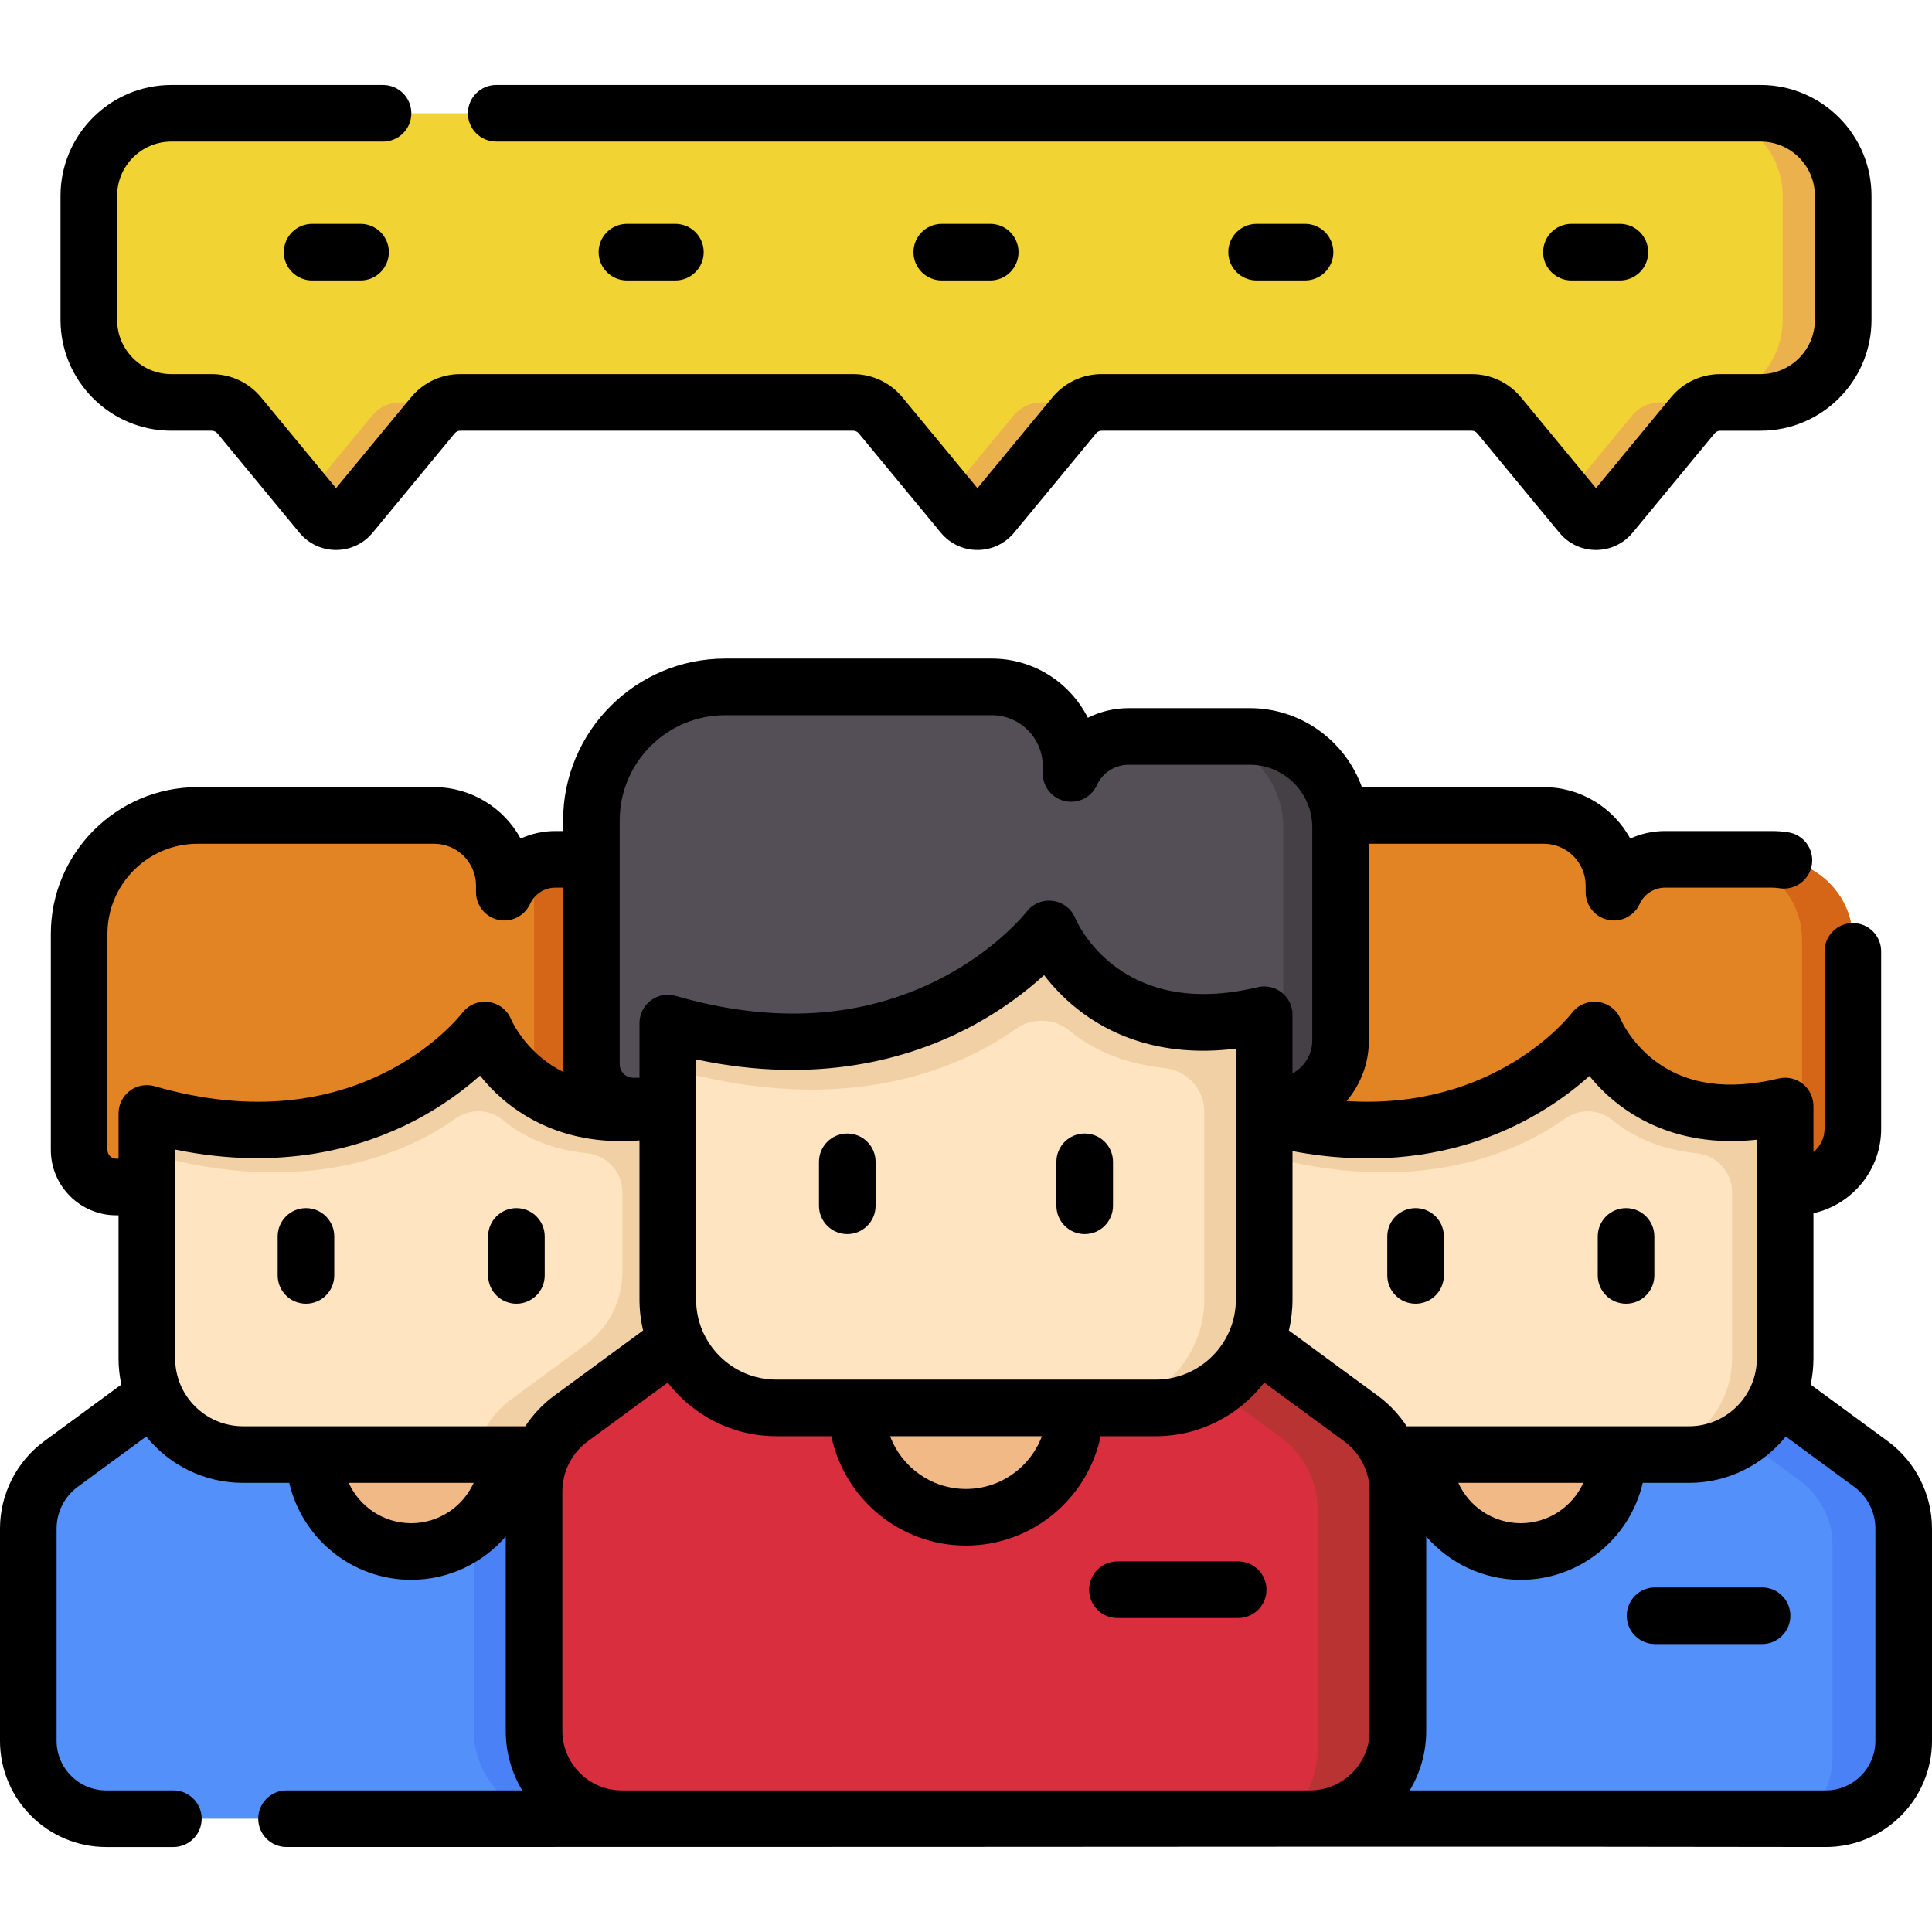 <?xml version="1.0"?>
<svg xmlns="http://www.w3.org/2000/svg" id="Capa_1" enable-background="new 0 0 512 512" height="512px" viewBox="0 0 512 512" width="512px" class=""><g><g><g><path d="m46.741 365.524-30.583 22.458c-5.443 3.997-8.658 10.347-8.658 17.1v56.26c0 11.399 9.241 20.639 20.639 20.639h161.657c11.399 0 20.639-9.241 20.639-20.639v-56.26c0-6.753-3.215-13.103-8.658-17.1l-30.583-22.458z" fill="#5490f9" data-original="#5490F9" class=""/><path d="m210.436 461.342v-56.26c0-6.753-3.215-13.103-8.658-17.1l-30.583-22.458h-21.673l-14.184 10.416c-6.141 4.509-9.768 11.672-9.768 19.291v63.467c0 12.859 10.424 23.283 23.283 23.283h40.943c11.399 0 20.64-9.24 20.64-20.639z" fill="#4a81f6" data-original="#4A81F6"/><path d="m175.618 227.739h-28.45c-6.009 0-11.173 3.571-13.52 8.699v-1.73c0-10.276-8.33-18.606-18.606-18.606h-62.675c-17.34 0-31.397 14.057-31.397 31.397v57.232c0 5.434 4.405 9.839 9.839 9.839h101.485 1.354 47.886c8.522 0 15.431-6.909 15.431-15.431v-50.054c0-11.789-9.557-21.346-21.347-21.346z" fill="#e28424" data-original="#E28424"/><path d="m196.965 249.086c0-11.79-9.557-21.347-21.347-21.347h-28.45c-1.997 0-3.898.402-5.636 1.117v53.168c0 6.13 4.969 11.099 11.099 11.099h44.333v-44.037z" fill="#d56617" data-original="#D56617"/><path d="m108.968 411.164c-14.178 0-25.672-11.494-25.672-25.672v-.016h51.345v.016c-.001 14.178-11.495 25.672-25.673 25.672z" fill="#f1b986" data-original="#F1B986"/><path d="m128.492 272.952s-29.848 39.417-89.578 22.116v64.923c0 14.075 11.41 25.484 25.484 25.484h89.14c14.075 0 25.484-11.41 25.484-25.484v-66.884c-38.747 9.314-50.53-20.155-50.53-20.155z" fill="#ffe4c1" data-original="#FFE4C1" class=""/><path d="m128.492 272.952s-29.848 39.417-89.578 22.116v10.539c42.858 12.413 69.875-.723 81.718-9.134 3.82-2.713 9.009-2.645 12.612.351 4.365 3.63 11.512 7.701 22.289 8.795 5.325.541 9.416 4.948 9.416 10.301v21.115c0 7.646-3.64 14.835-9.803 19.361l-19.808 14.545c-4.84 3.554-8.109 8.76-9.281 14.536h13.407 14.073c7.274 0 14.064-3.068 18.864-8.349 9.944-10.941 5.563-22.588 6.62-31.521v-41.959-10.539c-38.525 9.26-50.438-20.107-50.529-20.157z" fill="#f1d0a5" data-original="#F1D0A5" class=""/><path d="m340.805 365.524-30.583 22.458c-5.443 3.997-8.658 10.347-8.658 17.1v56.26c0 11.399 9.241 20.639 20.639 20.639h161.657c11.399 0 20.639-9.241 20.639-20.639v-56.26c0-6.753-3.215-13.103-8.658-17.1l-30.583-22.458z" fill="#5490f9" data-original="#5490F9" class=""/><path d="m495.842 387.982-30.582-22.458h-124.455l-6.036 4.432h111.646l30.582 22.458c5.443 3.997 8.658 10.347 8.658 17.1v56.26c0 6.575-3.078 12.427-7.868 16.207h6.072c11.399 0 20.639-9.241 20.639-20.639v-56.26c.002-6.753-3.213-13.103-8.656-17.1z" fill="#4a81f6" data-original="#4A81F6"/><path d="m469.682 227.739h-28.45c-6.009 0-11.173 3.571-13.52 8.699v-1.73c0-10.276-8.33-18.606-18.606-18.606h-62.676c-17.34 0-31.397 14.057-31.397 31.397v57.232c0 5.434 4.405 9.839 9.839 9.839h101.485 1.354 47.886c8.522 0 15.431-6.909 15.431-15.431v-50.054c.001-11.789-9.556-21.346-21.346-21.346z" fill="#e28424" data-original="#E28424"/><g><path d="m469.682 227.739h-13.47c11.79 0 21.347 9.557 21.347 21.347v50.054c0 8.522-6.909 15.431-15.431 15.431h13.47c8.522 0 15.431-6.909 15.431-15.431v-50.054c.001-11.79-9.557-21.347-21.347-21.347z" fill="#d56617" data-original="#D56617"/></g><path d="m403.032 411.164c-14.178 0-25.672-11.494-25.672-25.672v-.016h51.345v.016c-.001 14.178-11.495 25.672-25.673 25.672z" fill="#f1b986" data-original="#F1B986"/><path d="m422.556 272.952s-29.848 39.417-89.578 22.116v64.923c0 14.075 11.41 25.484 25.484 25.484h89.14c14.075 0 25.484-11.41 25.484-25.484v-66.884c-38.747 9.314-50.53-20.155-50.53-20.155z" fill="#ffe4c1" data-original="#FFE4C1" class=""/><path d="m422.556 272.952s-29.848 39.417-89.578 22.116v10.539c42.917 12.43 69.949-.759 81.767-9.169 3.857-2.745 9.035-2.52 12.689.49 4.376 3.604 11.491 7.608 22.166 8.691 5.324.54 9.413 4.949 9.413 10.301v44.072c0 14.075-11.41 25.484-25.484 25.484h14.073c14.075 0 25.484-11.41 25.484-25.484v-56.346-10.539c-38.526 9.262-50.439-20.105-50.53-20.155z" fill="#f1d0a5" data-original="#F1D0A5" class=""/><path d="m185.801 350.605-34.5 25.335c-6.141 4.509-9.767 11.672-9.767 19.291v63.467c0 12.859 10.424 23.283 23.283 23.283h182.367c12.859 0 23.283-10.424 23.283-23.283v-63.468c0-7.618-3.627-14.782-9.768-19.291l-34.5-25.335h-140.398z" fill="#d82e3d" data-original="#D82E3D"/><path d="m360.699 375.94-34.5-25.335h-140.398l-6.809 5h125.949l34.5 25.335c6.141 4.509 9.768 11.672 9.768 19.291v63.467c0 7.417-3.473 14.02-8.876 18.283h6.85c12.859 0 23.283-10.424 23.283-23.283v-63.468c.001-7.618-3.626-14.781-9.767-19.29z" fill="#b93333" data-original="#B93333"/><path d="m331.189 195.168h-32.094c-6.779 0-12.604 4.028-15.252 9.814v-1.952c0-11.592-9.397-20.99-20.99-20.99h-70.705c-19.562 0-35.419 15.858-35.419 35.42v64.565c0 6.13 4.969 11.099 11.099 11.099h114.487 1.528 54.02c9.614 0 17.408-7.794 17.408-17.408v-56.466c0-13.301-10.782-24.082-24.082-24.082z" fill="#544f57" data-original="#544F57"/><g><path d="m331.189 195.168h-15.196c13.3 0 24.082 10.782 24.082 24.082v56.466c0 9.614-7.794 17.408-17.408 17.408h15.196c9.614 0 17.408-7.794 17.408-17.408v-56.466c0-13.301-10.782-24.082-24.082-24.082z" fill="#454045" data-original="#454045"/></g><path d="m256 402.091c-15.995 0-28.961-12.966-28.961-28.961v-.018h57.922v.018c0 15.995-12.966 28.961-28.961 28.961z" fill="#f1b986" data-original="#F1B986"/><path d="m278.025 246.173s-33.671 44.466-101.054 24.95v73.241c0 15.878 12.871 28.749 28.749 28.749h100.559c15.878 0 28.749-12.871 28.749-28.749v-75.454c-43.71 10.508-57.003-22.737-57.003-22.737z" fill="#ffe4c1" data-original="#FFE4C1" class=""/><path d="m278.025 246.173s-33.671 44.466-101.054 24.95v11.889c48.415 14.023 78.91-.856 92.242-10.343 4.351-3.097 10.192-2.843 14.315.552 4.937 4.066 12.963 8.582 25.005 9.804 6.006.609 10.619 5.583 10.619 11.62v49.719c0 15.878-12.871 28.749-28.749 28.749h15.876c15.878 0 28.749-12.871 28.749-28.749v-63.564-11.89c-43.461 10.449-56.9-22.68-57.003-22.737z" fill="#f1d0a5" data-original="#F1D0A5" class=""/><path d="m466.584 30.018h-421.169c-12.085 0-21.882 9.797-21.882 21.882v32.864c0 12.085 9.797 21.882 21.882 21.882h10.702c2.812 0 5.478 1.255 7.269 3.424l21.755 26.336c2.029 2.456 5.792 2.456 7.82 0l21.755-26.336c1.791-2.168 4.456-3.424 7.269-3.424h104.115c2.812 0 5.478 1.255 7.269 3.424l21.755 26.336c2.029 2.456 5.792 2.456 7.82 0l21.755-26.336c1.791-2.168 4.456-3.424 7.269-3.424h98.046c2.812 0 5.478 1.255 7.269 3.424l21.755 26.336c2.029 2.456 5.792 2.456 7.82 0l21.755-26.336c1.791-2.168 4.456-3.424 7.269-3.424h10.702c12.085 0 21.882-9.797 21.882-21.882v-32.864c0-12.085-9.797-21.882-21.882-21.882z" fill="#f1d333" data-original="#F1D333"/><g fill="#eab14d"><path d="m98.683 110.069-17.648 21.365 4.107 4.971c2.029 2.456 5.792 2.456 7.82 0l21.755-26.336c1.791-2.168 4.457-3.424 7.269-3.424h-16.034c-2.813.001-5.478 1.256-7.269 3.424z" data-original="#EAB14D"/><path d="m466.584 30.018h-16.034c12.085 0 21.882 9.797 21.882 21.882v32.864c0 12.085-9.797 21.882-21.882 21.882h-10.702c-2.812 0-5.478 1.255-7.269 3.424l-17.648 21.365 4.107 4.971c2.029 2.456 5.792 2.456 7.82 0l21.755-26.336c1.791-2.168 4.457-3.424 7.269-3.424h10.702c12.085 0 21.882-9.797 21.882-21.882v-32.864c0-12.085-9.797-21.882-21.882-21.882z" data-original="#EAB14D"/><path d="m268.666 110.069-17.648 21.365 4.107 4.971c2.029 2.456 5.792 2.456 7.82 0l21.755-26.336c1.791-2.168 4.457-3.424 7.269-3.424h-16.034c-2.813.001-5.478 1.256-7.269 3.424z" data-original="#EAB14D"/></g></g><g><path d="m88.582 337.994v-10.332c0-4.143-3.358-7.5-7.5-7.5s-7.5 3.357-7.5 7.5v10.332c0 4.143 3.358 7.5 7.5 7.5s7.5-3.357 7.5-7.5z" data-original="#000000" class="active-path" style="fill:#000000"/><path d="m136.854 345.494c4.142 0 7.5-3.357 7.5-7.5v-10.332c0-4.143-3.358-7.5-7.5-7.5s-7.5 3.357-7.5 7.5v10.332c0 4.143 3.358 7.5 7.5 7.5z" data-original="#000000" class="active-path" style="fill:#000000"/><path d="m500.281 381.937-20.436-15.006c.481-2.239.741-4.559.741-6.939v-38.473c10.253-2.284 17.944-11.447 17.944-22.378v-47.018c0-4.142-3.357-7.5-7.5-7.5s-7.5 3.358-7.5 7.5v47.018c0 2.485-1.15 4.704-2.944 6.159v-12.191c0-2.298-1.053-4.469-2.857-5.891s-4.162-1.938-6.396-1.401c-13.431 3.226-24.488 1.623-32.868-4.771-6.368-4.856-8.941-10.874-8.944-10.878-.999-2.5-3.272-4.259-5.939-4.63-2.666-.371-5.338.729-6.983 2.859-.93 1.204-20.535 25.904-59.726 23.39 3.676-4.341 5.9-9.95 5.9-16.071v-52.114h46.336c6.124 0 11.106 4.982 11.106 11.106v1.73c0 3.527 2.457 6.577 5.903 7.328 3.492.76 6.969-1.043 8.417-4.208 1.2-2.625 3.83-4.32 6.699-4.32h28.449c.566 0 1.203.054 2.004.169 4.091.594 7.902-2.25 8.495-6.35s-2.251-7.903-6.35-8.496c-1.528-.221-2.847-.324-4.149-.324h-28.449c-3.229 0-6.355.704-9.198 1.993-4.434-8.113-13.049-13.629-22.928-13.629h-48.188c-4.379-12.19-16.051-20.934-29.73-20.934h-32.094c-3.814 0-7.5.905-10.798 2.551-4.698-9.293-14.339-15.679-25.444-15.679h-70.705c-23.666 0-42.919 19.253-42.919 42.919v2.779h-2.06c-3.228 0-6.356.704-9.199 1.993-4.433-8.113-13.048-13.629-22.927-13.629h-62.677c-21.448 0-38.897 17.449-38.897 38.897v57.232c0 9.561 7.778 17.339 17.339 17.339h.605v37.921c0 2.38.259 4.7.741 6.939l-20.435 15.007c-7.339 5.388-11.72 14.042-11.72 23.146v56.26c0 15.517 12.623 28.14 28.139 28.14h17.808c4.142 0 7.5-3.357 7.5-7.5s-3.358-7.5-7.5-7.5h-17.808c-7.245 0-13.139-5.895-13.139-13.14v-56.26c0-4.349 2.092-8.481 5.597-11.056l18.151-13.329c6.052 7.482 15.299 12.278 25.649 12.278h12.259c3.404 14.698 16.593 25.688 32.31 25.688 10.002 0 18.978-4.456 25.065-11.483v51.516c0 5.766 1.597 11.166 4.367 15.784h-62.464c-4.142 0-7.5 3.357-7.5 7.5s3.358 7.5 7.5 7.5c291.208 0 272.852-.216 407.927 0 15.516 0 28.139-12.623 28.139-28.14v-56.26c0-9.101-4.381-17.754-11.719-23.143zm-79.059-96.798c7.765 9.676 22.221 19.297 44.363 16.889v57.964c0 9.917-8.067 17.984-17.983 17.984-14.934 0-59.951 0-74.812 0-2.03-3.094-4.606-5.845-7.65-8.081l-23.564-17.303c.617-2.646.953-5.398.953-8.228v-39.305c40.686 7.706 66.853-9.292 78.693-19.92zm-1.631 107.837c-2.857 6.298-9.206 10.688-16.56 10.688-7.352 0-13.697-4.388-16.556-10.688zm-213.871-27.364c-11.717 0-21.249-9.532-21.249-21.249v-63.617c32.356 6.951 56.613-.323 71.73-8.113 9.029-4.651 15.861-9.979 20.494-14.22 2.175 2.838 5.054 5.979 8.768 8.936 8.144 6.486 21.735 13.075 42.065 10.553v66.462c0 11.717-9.532 21.249-21.249 21.249-35.567-.001-65.236-.001-100.559-.001zm70.396 15c-3.043 8.155-10.912 13.979-20.116 13.979-9.2 0-17.067-5.819-20.113-13.979zm-111.887-163.153c0-15.395 12.524-27.919 27.919-27.919h70.705c7.438 0 13.49 6.051 13.49 13.489v1.952c0 3.527 2.457 6.577 5.903 7.328 3.442.748 6.948-1.001 8.417-4.208 1.51-3.301 4.82-5.435 8.432-5.435h32.094c9.144 0 16.582 7.438 16.582 16.582v56.466c0 3.777-2.125 7.064-5.242 8.735v-15.539c0-2.298-1.053-4.469-2.857-5.891s-4.162-1.938-6.396-1.401c-36.479 8.77-47.796-17.059-48.304-18.272-1.009-2.479-3.272-4.222-5.926-4.59-2.666-.372-5.339.731-6.982 2.865-.078.102-8.004 10.253-23.365 18-20.45 10.311-43.88 11.759-69.641 4.296-2.267-.654-4.707-.208-6.592 1.208-1.885 1.417-2.995 3.638-2.995 5.996v14.501h-1.643c-1.984 0-3.599-1.614-3.599-3.599zm-133.42 89.611c-1.29 0-2.339-1.049-2.339-2.339v-57.232c0-13.177 10.72-23.897 23.897-23.897h62.676c6.124 0 11.106 4.982 11.106 11.106v1.73c0 3.527 2.457 6.577 5.903 7.328 3.445.748 6.949-1.001 8.417-4.208 1.201-2.625 3.831-4.32 6.7-4.32h2.06v46.786c0 .707.048 1.403.125 2.09-2.132-1.048-4.126-2.341-5.977-3.884-5.622-4.685-7.921-10.063-7.921-10.063-1-2.5-3.273-4.259-5.939-4.63-2.667-.369-5.338.729-6.983 2.859-1.109 1.439-27.791 35.037-81.532 19.468-2.265-.653-4.707-.208-6.592 1.208-1.885 1.417-2.994 3.638-2.994 5.996v12.002zm15.605 52.921v-55.343c28.409 5.843 49.755-.597 63.123-7.484 7.646-3.939 13.538-8.426 17.671-12.122 1.573 1.972 3.513 4.074 5.869 6.119 6.884 5.972 18.633 12.463 36.394 11.065v42.138c0 2.831.337 5.582.953 8.228l-23.564 17.303c-3.044 2.236-5.621 4.987-7.651 8.081-16.387 0-59.518 0-74.812 0-9.916 0-17.983-8.068-17.983-17.985zm62.554 43.673c-7.351 0-13.697-4.388-16.556-10.688h33.115c-2.858 6.297-9.206 10.688-16.559 10.688zm55.848 70.817c-8.703 0-15.784-7.081-15.784-15.784v-63.467c0-5.21 2.507-10.162 6.707-13.246l21.226-15.587c6.632 8.634 17.052 14.215 28.755 14.215h14.594c3.461 16.528 18.145 28.979 35.686 28.979 17.537 0 32.218-12.446 35.684-28.979h14.596c11.703 0 22.123-5.58 28.755-14.214l21.226 15.586c4.199 3.084 6.707 8.036 6.707 13.246v63.467c0 8.703-7.081 15.784-15.784 15.784zm332.184-13.139c0 7.245-5.894 13.14-13.139 13.14h-110.261c2.77-4.619 4.367-10.018 4.367-15.784v-51.513c6.087 7.024 15.062 11.48 25.064 11.48 15.714 0 28.901-10.986 32.309-25.688h12.262c10.35 0 19.597-4.796 25.649-12.278l18.151 13.329c3.505 2.574 5.598 6.707 5.598 11.056z" data-original="#000000" class="active-path" style="fill:#000000"/><path d="m375.146 345.494c4.143 0 7.5-3.357 7.5-7.5v-10.332c0-4.143-3.357-7.5-7.5-7.5s-7.5 3.357-7.5 7.5v10.332c0 4.143 3.357 7.5 7.5 7.5z" data-original="#000000" class="active-path" style="fill:#000000"/><path d="m430.918 345.494c4.143 0 7.5-3.357 7.5-7.5v-10.332c0-4.143-3.357-7.5-7.5-7.5s-7.5 3.357-7.5 7.5v10.332c0 4.143 3.358 7.5 7.5 7.5z" data-original="#000000" class="active-path" style="fill:#000000"/><path d="m466.973 420.685h-28.367c-4.143 0-7.5 3.357-7.5 7.5s3.357 7.5 7.5 7.5h28.367c4.143 0 7.5-3.357 7.5-7.5s-3.357-7.5-7.5-7.5z" data-original="#000000" class="active-path" style="fill:#000000"/><path d="m224.541 300.393c-4.142 0-7.5 3.357-7.5 7.5v11.655c0 4.143 3.358 7.5 7.5 7.5s7.5-3.357 7.5-7.5v-11.655c0-4.143-3.358-7.5-7.5-7.5z" data-original="#000000" class="active-path" style="fill:#000000"/><path d="m287.458 300.393c-4.143 0-7.5 3.357-7.5 7.5v11.655c0 4.143 3.357 7.5 7.5 7.5s7.5-3.357 7.5-7.5v-11.655c0-4.143-3.357-7.5-7.5-7.5z" data-original="#000000" class="active-path" style="fill:#000000"/><path d="m328.133 413.793h-32.002c-4.143 0-7.5 3.357-7.5 7.5s3.357 7.5 7.5 7.5h32.002c4.143 0 7.5-3.357 7.5-7.5s-3.357-7.5-7.5-7.5z" data-original="#000000" class="active-path" style="fill:#000000"/><path d="m95.555 59.321h-12.844c-4.142 0-7.5 3.358-7.5 7.5s3.358 7.5 7.5 7.5h12.843c4.142 0 7.5-3.358 7.5-7.5s-3.357-7.5-7.499-7.5z" data-original="#000000" class="active-path" style="fill:#000000"/><path d="m178.988 74.321c4.142 0 7.5-3.358 7.5-7.5s-3.358-7.5-7.5-7.5h-12.843c-4.142 0-7.5 3.358-7.5 7.5s3.358 7.5 7.5 7.5z" data-original="#000000" class="active-path" style="fill:#000000"/><path d="m262.421 74.321c4.143 0 7.5-3.358 7.5-7.5s-3.357-7.5-7.5-7.5h-12.843c-4.142 0-7.5 3.358-7.5 7.5s3.358 7.5 7.5 7.5z" data-original="#000000" class="active-path" style="fill:#000000"/><path d="m345.855 74.321c4.143 0 7.5-3.358 7.5-7.5s-3.357-7.5-7.5-7.5h-12.843c-4.143 0-7.5 3.358-7.5 7.5s3.357 7.5 7.5 7.5z" data-original="#000000" class="active-path" style="fill:#000000"/><path d="m429.289 74.321c4.143 0 7.5-3.358 7.5-7.5s-3.357-7.5-7.5-7.5h-12.844c-4.143 0-7.5 3.358-7.5 7.5s3.357 7.5 7.5 7.5z" data-original="#000000" class="active-path" style="fill:#000000"/><path d="m45.416 114.146h10.702c.578 0 1.119.255 1.487.7l21.754 26.335c2.396 2.902 5.929 4.566 9.693 4.566s7.296-1.664 9.692-4.565l21.754-26.335c.368-.445.911-.701 1.488-.701h104.114c.578 0 1.119.255 1.487.7l21.755 26.336c2.397 2.902 5.93 4.566 9.694 4.565 3.763 0 7.296-1.665 9.691-4.565l21.755-26.335c.367-.445.909-.7 1.486-.7h98.046c.577 0 1.119.255 1.486.7l21.755 26.335c2.396 2.902 5.93 4.566 9.693 4.566s7.297-1.664 9.692-4.565l21.755-26.335c.367-.445.909-.7 1.486-.7h10.702c16.201 0 29.382-13.181 29.382-29.382v-32.866c0-16.201-13.181-29.382-29.382-29.382h-335.086c-4.142 0-7.5 3.358-7.5 7.5s3.358 7.5 7.5 7.5h335.087c7.93 0 14.382 6.452 14.382 14.382v32.864c0 7.93-6.452 14.382-14.382 14.382h-10.702c-5.066 0-9.823 2.24-13.051 6.147l-19.883 24.069-19.884-24.07c-3.228-3.906-7.984-6.146-13.051-6.146h-98.046c-5.066 0-9.823 2.24-13.051 6.147l-19.883 24.07-19.883-24.07c-3.227-3.906-7.984-6.146-13.051-6.146h-104.114c-5.066 0-9.823 2.24-13.051 6.147l-19.883 24.069-19.883-24.07c-3.227-3.906-7.984-6.146-13.051-6.146h-10.701c-7.93 0-14.382-6.452-14.382-14.382v-32.865c0-7.93 6.452-14.382 14.382-14.382h56.094c4.142 0 7.5-3.358 7.5-7.5s-3.358-7.5-7.5-7.5h-56.094c-16.201 0-29.382 13.181-29.382 29.382v32.864c0 16.201 13.18 29.382 29.382 29.382z" data-original="#000000" class="active-path" style="fill:#000000"/></g></g></g> </svg>
